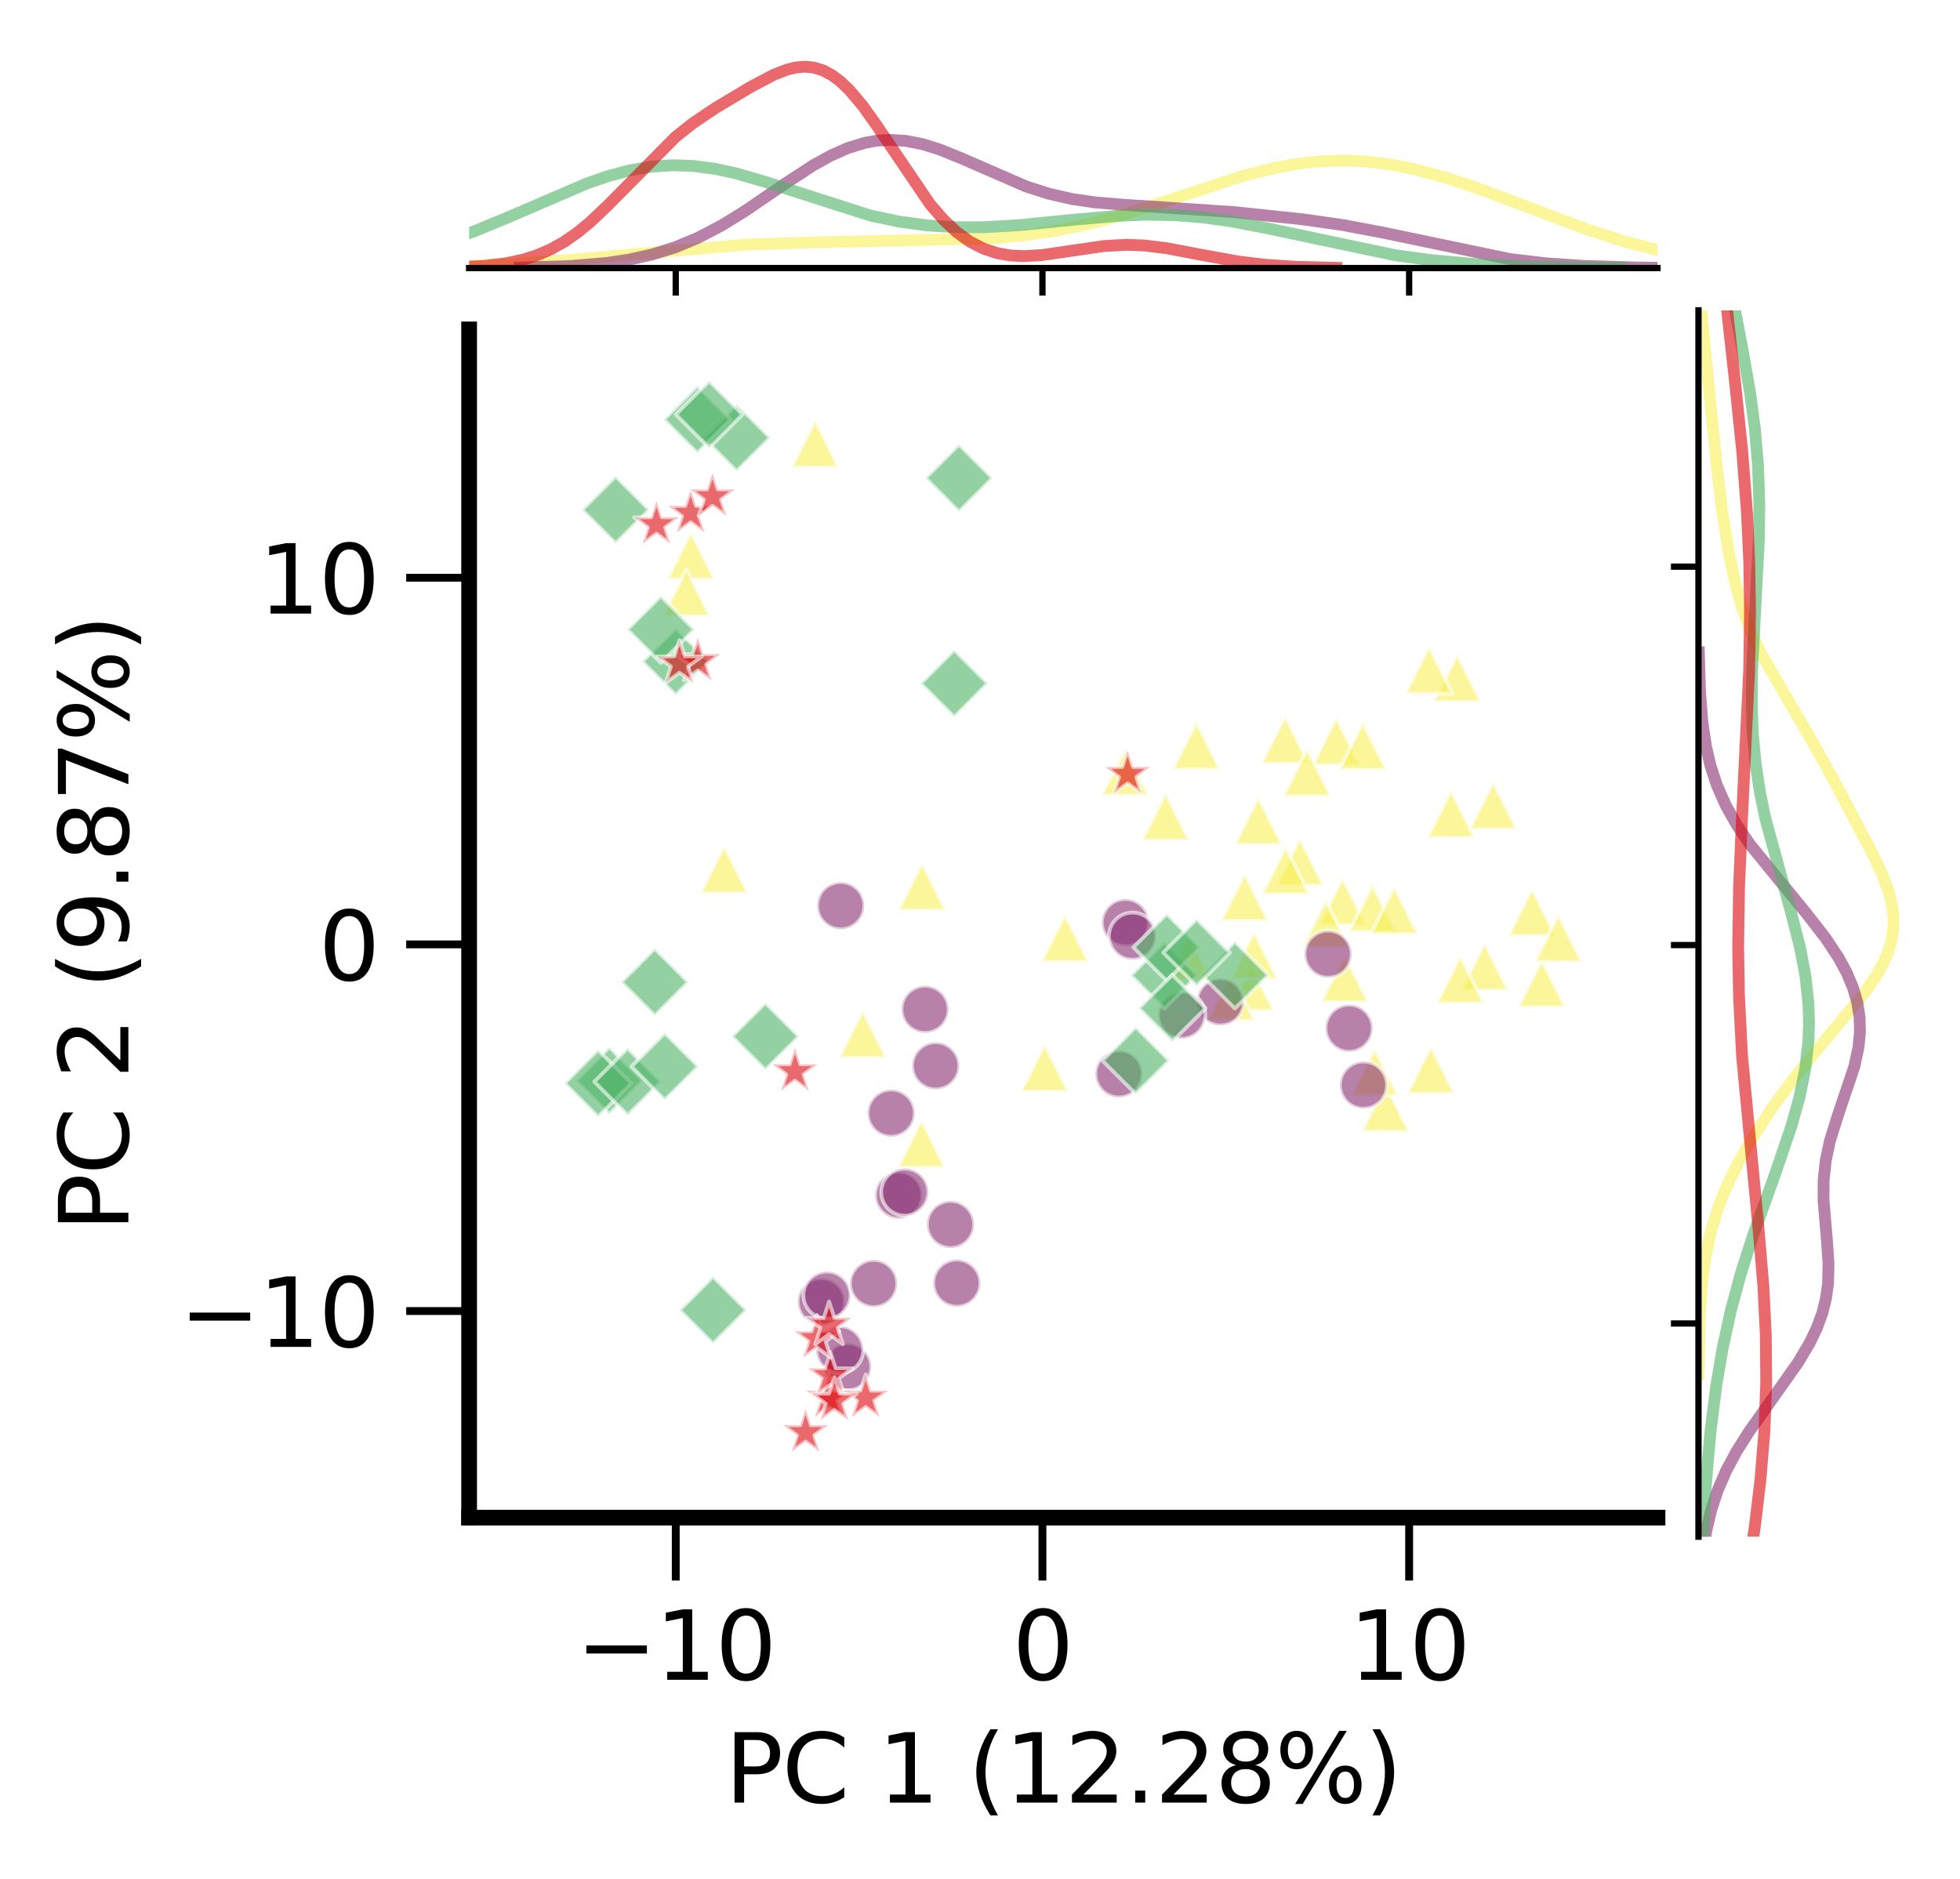 <?xml version="1.0" encoding="utf-8" standalone="no"?>
<!DOCTYPE svg PUBLIC "-//W3C//DTD SVG 1.1//EN"
  "http://www.w3.org/Graphics/SVG/1.1/DTD/svg11.dtd">
<svg xmlns:xlink="http://www.w3.org/1999/xlink" width="249.174pt" height="238.889pt" viewBox="0 0 249.174 238.889" xmlns="http://www.w3.org/2000/svg" version="1.1">
 <defs>
  <style type="text/css">*{stroke-linejoin: round; stroke-linecap: butt}</style>
 </defs>
 <g id="figure_1">
  <g id="patch_1">
   <path d="M 0 238.889 
L 249.174 238.889 
L 249.174 0 
L 0 0 
z
" style="fill: #ffffff"/>
  </g>
  <g id="axes_1">
   <g id="patch_2">
    <path d="M 59.639 192.961 
L 210.717 192.961 
L 210.717 41.884 
L 59.639 41.884 
z
" style="fill: #ffffff"/>
   </g>
   <g id="PathCollection_1">
    <defs>
     <path id="m65400af345" d="M 0 -3 
L -3 3 
L 3 3 
z
" style="stroke: #ffffff; stroke-opacity: 0.6; stroke-width: 0.48"/>
    </defs>
    <g clip-path="url(#p5f5a942e0e)">
     <use xlink:href="#m65400af345" x="158.937" y="125.506" style="fill: #f7f056; fill-opacity: 0.6; stroke: #ffffff; stroke-opacity: 0.6; stroke-width: 0.48"/>
     <use xlink:href="#m65400af345" x="165.247" y="109.579" style="fill: #f7f056; fill-opacity: 0.6; stroke: #ffffff; stroke-opacity: 0.6; stroke-width: 0.48"/>
     <use xlink:href="#m65400af345" x="135.373" y="119.281" style="fill: #f7f056; fill-opacity: 0.6; stroke: #ffffff; stroke-opacity: 0.6; stroke-width: 0.48"/>
     <use xlink:href="#m65400af345" x="185.261" y="86.226" style="fill: #f7f056; fill-opacity: 0.6; stroke: #ffffff; stroke-opacity: 0.6; stroke-width: 0.48"/>
     <use xlink:href="#m65400af345" x="151.163" y="121.723" style="fill: #f7f056; fill-opacity: 0.6; stroke: #ffffff; stroke-opacity: 0.6; stroke-width: 0.48"/>
     <use xlink:href="#m65400af345" x="170.674" y="114.625" style="fill: #f7f056; fill-opacity: 0.6; stroke: #ffffff; stroke-opacity: 0.6; stroke-width: 0.48"/>
     <use xlink:href="#m65400af345" x="156.498" y="126.753" style="fill: #f7f056; fill-opacity: 0.6; stroke: #ffffff; stroke-opacity: 0.6; stroke-width: 0.48"/>
     <use xlink:href="#m65400af345" x="152.099" y="94.83" style="fill: #f7f056; fill-opacity: 0.6; stroke: #ffffff; stroke-opacity: 0.6; stroke-width: 0.48"/>
     <use xlink:href="#m65400af345" x="181.678" y="85.203" style="fill: #f7f056; fill-opacity: 0.6; stroke: #ffffff; stroke-opacity: 0.6; stroke-width: 0.48"/>
     <use xlink:href="#m65400af345" x="184.476" y="103.487" style="fill: #f7f056; fill-opacity: 0.6; stroke: #ffffff; stroke-opacity: 0.6; stroke-width: 0.48"/>
     <use xlink:href="#m65400af345" x="170.951" y="124.413" style="fill: #f7f056; fill-opacity: 0.6; stroke: #ffffff; stroke-opacity: 0.6; stroke-width: 0.48"/>
     <use xlink:href="#m65400af345" x="159.421" y="121.465" style="fill: #f7f056; fill-opacity: 0.6; stroke: #ffffff; stroke-opacity: 0.6; stroke-width: 0.48"/>
     <use xlink:href="#m65400af345" x="109.679" y="131.497" style="fill: #f7f056; fill-opacity: 0.6; stroke: #ffffff; stroke-opacity: 0.6; stroke-width: 0.48"/>
     <use xlink:href="#m65400af345" x="117.145" y="145.444" style="fill: #f7f056; fill-opacity: 0.6; stroke: #ffffff; stroke-opacity: 0.6; stroke-width: 0.48"/>
     <use xlink:href="#m65400af345" x="92.068" y="110.558" style="fill: #f7f056; fill-opacity: 0.6; stroke: #ffffff; stroke-opacity: 0.6; stroke-width: 0.48"/>
     <use xlink:href="#m65400af345" x="163.377" y="94.069" style="fill: #f7f056; fill-opacity: 0.6; stroke: #ffffff; stroke-opacity: 0.6; stroke-width: 0.48"/>
     <use xlink:href="#m65400af345" x="176.124" y="140.862" style="fill: #f7f056; fill-opacity: 0.6; stroke: #ffffff; stroke-opacity: 0.6; stroke-width: 0.48"/>
     <use xlink:href="#m65400af345" x="87.843" y="70.645" style="fill: #f7f056; fill-opacity: 0.6; stroke: #ffffff; stroke-opacity: 0.6; stroke-width: 0.48"/>
     <use xlink:href="#m65400af345" x="159.976" y="104.375" style="fill: #f7f056; fill-opacity: 0.6; stroke: #ffffff; stroke-opacity: 0.6; stroke-width: 0.48"/>
     <use xlink:href="#m65400af345" x="169.875" y="94.261" style="fill: #f7f056; fill-opacity: 0.6; stroke: #ffffff; stroke-opacity: 0.6; stroke-width: 0.48"/>
     <use xlink:href="#m65400af345" x="87.26" y="75.354" style="fill: #f7f056; fill-opacity: 0.6; stroke: #ffffff; stroke-opacity: 0.6; stroke-width: 0.48"/>
     <use xlink:href="#m65400af345" x="163.451" y="110.683" style="fill: #f7f056; fill-opacity: 0.6; stroke: #ffffff; stroke-opacity: 0.6; stroke-width: 0.48"/>
     <use xlink:href="#m65400af345" x="103.633" y="56.418" style="fill: #f7f056; fill-opacity: 0.6; stroke: #ffffff; stroke-opacity: 0.6; stroke-width: 0.48"/>
     <use xlink:href="#m65400af345" x="148.182" y="103.842" style="fill: #f7f056; fill-opacity: 0.6; stroke: #ffffff; stroke-opacity: 0.6; stroke-width: 0.48"/>
     <use xlink:href="#m65400af345" x="174.483" y="115.473" style="fill: #f7f056; fill-opacity: 0.6; stroke: #ffffff; stroke-opacity: 0.6; stroke-width: 0.48"/>
     <use xlink:href="#m65400af345" x="158.23" y="114.089" style="fill: #f7f056; fill-opacity: 0.6; stroke: #ffffff; stroke-opacity: 0.6; stroke-width: 0.48"/>
     <use xlink:href="#m65400af345" x="166.183" y="98.232" style="fill: #f7f056; fill-opacity: 0.6; stroke: #ffffff; stroke-opacity: 0.6; stroke-width: 0.48"/>
     <use xlink:href="#m65400af345" x="174.747" y="136.307" style="fill: #f7f056; fill-opacity: 0.6; stroke: #ffffff; stroke-opacity: 0.6; stroke-width: 0.48"/>
     <use xlink:href="#m65400af345" x="188.742" y="122.931" style="fill: #f7f056; fill-opacity: 0.6; stroke: #ffffff; stroke-opacity: 0.6; stroke-width: 0.48"/>
     <use xlink:href="#m65400af345" x="181.902" y="136.033" style="fill: #f7f056; fill-opacity: 0.6; stroke: #ffffff; stroke-opacity: 0.6; stroke-width: 0.48"/>
     <use xlink:href="#m65400af345" x="173.257" y="94.862" style="fill: #f7f056; fill-opacity: 0.6; stroke: #ffffff; stroke-opacity: 0.6; stroke-width: 0.48"/>
     <use xlink:href="#m65400af345" x="143.06" y="98.136" style="fill: #f7f056; fill-opacity: 0.6; stroke: #ffffff; stroke-opacity: 0.6; stroke-width: 0.48"/>
     <use xlink:href="#m65400af345" x="194.758" y="115.985" style="fill: #f7f056; fill-opacity: 0.6; stroke: #ffffff; stroke-opacity: 0.6; stroke-width: 0.48"/>
     <use xlink:href="#m65400af345" x="177.26" y="115.761" style="fill: #f7f056; fill-opacity: 0.6; stroke: #ffffff; stroke-opacity: 0.6; stroke-width: 0.48"/>
     <use xlink:href="#m65400af345" x="189.833" y="102.447" style="fill: #f7f056; fill-opacity: 0.6; stroke: #ffffff; stroke-opacity: 0.6; stroke-width: 0.48"/>
     <use xlink:href="#m65400af345" x="132.81" y="135.774" style="fill: #f7f056; fill-opacity: 0.6; stroke: #ffffff; stroke-opacity: 0.6; stroke-width: 0.48"/>
     <use xlink:href="#m65400af345" x="168.529" y="117.469" style="fill: #f7f056; fill-opacity: 0.6; stroke: #ffffff; stroke-opacity: 0.6; stroke-width: 0.48"/>
     <use xlink:href="#m65400af345" x="185.643" y="124.566" style="fill: #f7f056; fill-opacity: 0.6; stroke: #ffffff; stroke-opacity: 0.6; stroke-width: 0.48"/>
     <use xlink:href="#m65400af345" x="196.006" y="125.049" style="fill: #f7f056; fill-opacity: 0.6; stroke: #ffffff; stroke-opacity: 0.6; stroke-width: 0.48"/>
     <use xlink:href="#m65400af345" x="198.109" y="119.294" style="fill: #f7f056; fill-opacity: 0.6; stroke: #ffffff; stroke-opacity: 0.6; stroke-width: 0.48"/>
     <use xlink:href="#m65400af345" x="117.22" y="112.725" style="fill: #f7f056; fill-opacity: 0.6; stroke: #ffffff; stroke-opacity: 0.6; stroke-width: 0.48"/>
    </g>
   </g>
   <g id="PathCollection_2">
    <defs>
     <path id="m55127b5830" d="M 0 3 
C 0.796 3 1.559 2.684 2.121 2.121 
C 2.684 1.559 3 0.796 3 0 
C 3 -0.796 2.684 -1.559 2.121 -2.121 
C 1.559 -2.684 0.796 -3 0 -3 
C -0.796 -3 -1.559 -2.684 -2.121 -2.121 
C -2.684 -1.559 -3 -0.796 -3 0 
C -3 0.796 -2.684 1.559 -2.121 2.121 
C -1.559 2.684 -0.796 3 0 3 
z
" style="stroke: #ffffff; stroke-opacity: 0.6; stroke-width: 0.48"/>
    </defs>
    <g clip-path="url(#p5f5a942e0e)">
     <use xlink:href="#m55127b5830" x="104.414" y="165.503" style="fill: #882e72; fill-opacity: 0.6; stroke: #ffffff; stroke-opacity: 0.6; stroke-width: 0.48"/>
     <use xlink:href="#m55127b5830" x="173.335" y="137.963" style="fill: #882e72; fill-opacity: 0.6; stroke: #ffffff; stroke-opacity: 0.6; stroke-width: 0.48"/>
     <use xlink:href="#m55127b5830" x="155.145" y="127.382" style="fill: #882e72; fill-opacity: 0.6; stroke: #ffffff; stroke-opacity: 0.6; stroke-width: 0.48"/>
     <use xlink:href="#m55127b5830" x="171.509" y="130.733" style="fill: #882e72; fill-opacity: 0.6; stroke: #ffffff; stroke-opacity: 0.6; stroke-width: 0.48"/>
     <use xlink:href="#m55127b5830" x="121.638" y="163.144" style="fill: #882e72; fill-opacity: 0.6; stroke: #ffffff; stroke-opacity: 0.6; stroke-width: 0.48"/>
     <use xlink:href="#m55127b5830" x="114.248" y="151.969" style="fill: #882e72; fill-opacity: 0.6; stroke: #ffffff; stroke-opacity: 0.6; stroke-width: 0.48"/>
     <use xlink:href="#m55127b5830" x="143.076" y="117.296" style="fill: #882e72; fill-opacity: 0.6; stroke: #ffffff; stroke-opacity: 0.6; stroke-width: 0.48"/>
     <use xlink:href="#m55127b5830" x="115.028" y="151.566" style="fill: #882e72; fill-opacity: 0.6; stroke: #ffffff; stroke-opacity: 0.6; stroke-width: 0.48"/>
     <use xlink:href="#m55127b5830" x="118.953" y="135.514" style="fill: #882e72; fill-opacity: 0.6; stroke: #ffffff; stroke-opacity: 0.6; stroke-width: 0.48"/>
     <use xlink:href="#m55127b5830" x="117.601" y="128.33" style="fill: #882e72; fill-opacity: 0.6; stroke: #ffffff; stroke-opacity: 0.6; stroke-width: 0.48"/>
     <use xlink:href="#m55127b5830" x="150.236" y="129.076" style="fill: #882e72; fill-opacity: 0.6; stroke: #ffffff; stroke-opacity: 0.6; stroke-width: 0.48"/>
     <use xlink:href="#m55127b5830" x="143.974" y="119.027" style="fill: #882e72; fill-opacity: 0.6; stroke: #ffffff; stroke-opacity: 0.6; stroke-width: 0.48"/>
     <use xlink:href="#m55127b5830" x="113.293" y="141.531" style="fill: #882e72; fill-opacity: 0.6; stroke: #ffffff; stroke-opacity: 0.6; stroke-width: 0.48"/>
     <use xlink:href="#m55127b5830" x="142.251" y="136.537" style="fill: #882e72; fill-opacity: 0.6; stroke: #ffffff; stroke-opacity: 0.6; stroke-width: 0.48"/>
     <use xlink:href="#m55127b5830" x="120.838" y="155.688" style="fill: #882e72; fill-opacity: 0.6; stroke: #ffffff; stroke-opacity: 0.6; stroke-width: 0.48"/>
     <use xlink:href="#m55127b5830" x="105.132" y="164.669" style="fill: #882e72; fill-opacity: 0.6; stroke: #ffffff; stroke-opacity: 0.6; stroke-width: 0.48"/>
     <use xlink:href="#m55127b5830" x="168.838" y="121.312" style="fill: #882e72; fill-opacity: 0.6; stroke: #ffffff; stroke-opacity: 0.6; stroke-width: 0.48"/>
     <use xlink:href="#m55127b5830" x="106.88" y="115.154" style="fill: #882e72; fill-opacity: 0.6; stroke: #ffffff; stroke-opacity: 0.6; stroke-width: 0.48"/>
     <use xlink:href="#m55127b5830" x="107.756" y="173.781" style="fill: #882e72; fill-opacity: 0.6; stroke: #ffffff; stroke-opacity: 0.6; stroke-width: 0.48"/>
     <use xlink:href="#m55127b5830" x="106.754" y="171.615" style="fill: #882e72; fill-opacity: 0.6; stroke: #ffffff; stroke-opacity: 0.6; stroke-width: 0.48"/>
     <use xlink:href="#m55127b5830" x="111.063" y="163.194" style="fill: #882e72; fill-opacity: 0.6; stroke: #ffffff; stroke-opacity: 0.6; stroke-width: 0.48"/>
    </g>
   </g>
   <g id="PathCollection_3">
    <defs>
     <path id="m9bd94d4537" d="M -0 4.243 
L 4.243 0 
L 0 -4.243 
L -4.243 -0 
z
" style="stroke: #ffffff; stroke-opacity: 0.6; stroke-width: 0.48"/>
    </defs>
    <g clip-path="url(#p5f5a942e0e)">
     <use xlink:href="#m9bd94d4537" x="148.018" y="124.019" style="fill: #4eb265; fill-opacity: 0.6; stroke: #ffffff; stroke-opacity: 0.6; stroke-width: 0.48"/>
     <use xlink:href="#m9bd94d4537" x="85.909" y="84.114" style="fill: #4eb265; fill-opacity: 0.6; stroke: #ffffff; stroke-opacity: 0.6; stroke-width: 0.48"/>
     <use xlink:href="#m9bd94d4537" x="121.916" y="60.783" style="fill: #4eb265; fill-opacity: 0.6; stroke: #ffffff; stroke-opacity: 0.6; stroke-width: 0.48"/>
     <use xlink:href="#m9bd94d4537" x="148.324" y="120.458" style="fill: #4eb265; fill-opacity: 0.6; stroke: #ffffff; stroke-opacity: 0.6; stroke-width: 0.48"/>
     <use xlink:href="#m9bd94d4537" x="156.996" y="123.982" style="fill: #4eb265; fill-opacity: 0.6; stroke: #ffffff; stroke-opacity: 0.6; stroke-width: 0.48"/>
     <use xlink:href="#m9bd94d4537" x="77.463" y="137.403" style="fill: #4eb265; fill-opacity: 0.6; stroke: #ffffff; stroke-opacity: 0.6; stroke-width: 0.48"/>
     <use xlink:href="#m9bd94d4537" x="93.651" y="55.648" style="fill: #4eb265; fill-opacity: 0.6; stroke: #ffffff; stroke-opacity: 0.6; stroke-width: 0.48"/>
     <use xlink:href="#m9bd94d4537" x="88.655" y="53.343" style="fill: #4eb265; fill-opacity: 0.6; stroke: #ffffff; stroke-opacity: 0.6; stroke-width: 0.48"/>
     <use xlink:href="#m9bd94d4537" x="90.157" y="52.705" style="fill: #4eb265; fill-opacity: 0.6; stroke: #ffffff; stroke-opacity: 0.6; stroke-width: 0.48"/>
     <use xlink:href="#m9bd94d4537" x="97.304" y="131.781" style="fill: #4eb265; fill-opacity: 0.6; stroke: #ffffff; stroke-opacity: 0.6; stroke-width: 0.48"/>
     <use xlink:href="#m9bd94d4537" x="76.024" y="137.739" style="fill: #4eb265; fill-opacity: 0.6; stroke: #ffffff; stroke-opacity: 0.6; stroke-width: 0.48"/>
     <use xlink:href="#m9bd94d4537" x="149.026" y="128.192" style="fill: #4eb265; fill-opacity: 0.6; stroke: #ffffff; stroke-opacity: 0.6; stroke-width: 0.48"/>
     <use xlink:href="#m9bd94d4537" x="121.309" y="86.896" style="fill: #4eb265; fill-opacity: 0.6; stroke: #ffffff; stroke-opacity: 0.6; stroke-width: 0.48"/>
     <use xlink:href="#m9bd94d4537" x="79.792" y="137.538" style="fill: #4eb265; fill-opacity: 0.6; stroke: #ffffff; stroke-opacity: 0.6; stroke-width: 0.48"/>
     <use xlink:href="#m9bd94d4537" x="78.261" y="64.816" style="fill: #4eb265; fill-opacity: 0.6; stroke: #ffffff; stroke-opacity: 0.6; stroke-width: 0.48"/>
     <use xlink:href="#m9bd94d4537" x="144.386" y="134.85" style="fill: #4eb265; fill-opacity: 0.6; stroke: #ffffff; stroke-opacity: 0.6; stroke-width: 0.48"/>
     <use xlink:href="#m9bd94d4537" x="152.125" y="121.119" style="fill: #4eb265; fill-opacity: 0.6; stroke: #ffffff; stroke-opacity: 0.6; stroke-width: 0.48"/>
     <use xlink:href="#m9bd94d4537" x="90.644" y="166.578" style="fill: #4eb265; fill-opacity: 0.6; stroke: #ffffff; stroke-opacity: 0.6; stroke-width: 0.48"/>
     <use xlink:href="#m9bd94d4537" x="83.239" y="124.869" style="fill: #4eb265; fill-opacity: 0.6; stroke: #ffffff; stroke-opacity: 0.6; stroke-width: 0.48"/>
     <use xlink:href="#m9bd94d4537" x="84.007" y="80.042" style="fill: #4eb265; fill-opacity: 0.6; stroke: #ffffff; stroke-opacity: 0.6; stroke-width: 0.48"/>
     <use xlink:href="#m9bd94d4537" x="84.52" y="135.607" style="fill: #4eb265; fill-opacity: 0.6; stroke: #ffffff; stroke-opacity: 0.6; stroke-width: 0.48"/>
    </g>
   </g>
   <g id="PathCollection_4">
    <defs>
     <path id="mc682f02d51" d="M 0 -3 
L -0.674 -0.927 
L -2.853 -0.927 
L -1.09 0.354 
L -1.763 2.427 
L -0 1.146 
L 1.763 2.427 
L 1.09 0.354 
L 2.853 -0.927 
L 0.674 -0.927 
z
" style="stroke: #ffffff; stroke-opacity: 0.6; stroke-width: 0.48"/>
    </defs>
    <g clip-path="url(#p5f5a942e0e)">
     <use xlink:href="#mc682f02d51" x="83.46" y="66.703" style="fill: #dc050c; fill-opacity: 0.6; stroke: #ffffff; stroke-opacity: 0.6; stroke-width: 0.48"/>
     <use xlink:href="#mc682f02d51" x="88.715" y="84.101" style="fill: #dc050c; fill-opacity: 0.6; stroke: #ffffff; stroke-opacity: 0.6; stroke-width: 0.48"/>
     <use xlink:href="#mc682f02d51" x="86.386" y="84.386" style="fill: #dc050c; fill-opacity: 0.6; stroke: #ffffff; stroke-opacity: 0.6; stroke-width: 0.48"/>
     <use xlink:href="#mc682f02d51" x="87.801" y="65.26" style="fill: #dc050c; fill-opacity: 0.6; stroke: #ffffff; stroke-opacity: 0.6; stroke-width: 0.48"/>
     <use xlink:href="#mc682f02d51" x="101.061" y="136.253" style="fill: #dc050c; fill-opacity: 0.6; stroke: #ffffff; stroke-opacity: 0.6; stroke-width: 0.48"/>
     <use xlink:href="#mc682f02d51" x="105.358" y="177.739" style="fill: #dc050c; fill-opacity: 0.6; stroke: #ffffff; stroke-opacity: 0.6; stroke-width: 0.48"/>
     <use xlink:href="#mc682f02d51" x="105.562" y="174.906" style="fill: #dc050c; fill-opacity: 0.6; stroke: #ffffff; stroke-opacity: 0.6; stroke-width: 0.48"/>
     <use xlink:href="#mc682f02d51" x="110.055" y="177.746" style="fill: #dc050c; fill-opacity: 0.6; stroke: #ffffff; stroke-opacity: 0.6; stroke-width: 0.48"/>
     <use xlink:href="#mc682f02d51" x="106.079" y="178.119" style="fill: #dc050c; fill-opacity: 0.6; stroke: #ffffff; stroke-opacity: 0.6; stroke-width: 0.48"/>
     <use xlink:href="#mc682f02d51" x="103.861" y="170.195" style="fill: #dc050c; fill-opacity: 0.6; stroke: #ffffff; stroke-opacity: 0.6; stroke-width: 0.48"/>
     <use xlink:href="#mc682f02d51" x="143.358" y="98.448" style="fill: #dc050c; fill-opacity: 0.6; stroke: #ffffff; stroke-opacity: 0.6; stroke-width: 0.48"/>
     <use xlink:href="#mc682f02d51" x="90.578" y="63.157" style="fill: #dc050c; fill-opacity: 0.6; stroke: #ffffff; stroke-opacity: 0.6; stroke-width: 0.48"/>
     <use xlink:href="#mc682f02d51" x="105.399" y="168.484" style="fill: #dc050c; fill-opacity: 0.6; stroke: #ffffff; stroke-opacity: 0.6; stroke-width: 0.48"/>
     <use xlink:href="#mc682f02d51" x="102.411" y="182.14" style="fill: #dc050c; fill-opacity: 0.6; stroke: #ffffff; stroke-opacity: 0.6; stroke-width: 0.48"/>
    </g>
   </g>
   <g id="matplotlib.axis_1">
    <g id="xtick_1">
     <g id="line2d_1">
      <defs>
       <path id="m75253c692a" d="M 0 0 
L 0 8 
" style="stroke: #000000"/>
      </defs>
      <g>
       <use xlink:href="#m75253c692a" x="85.907" y="192.961" style="stroke: #000000"/>
      </g>
     </g>
     <g id="text_1">
      <!-- −10 -->
      <g transform="translate(73.245 213.579) scale(0.12 -0.12)">
       <defs>
        <path id="DejaVuSans-2212" d="M 678 2272 
L 4684 2272 
L 4684 1741 
L 678 1741 
L 678 2272 
z
" transform="scale(0.016)"/>
        <path id="DejaVuSans-31" d="M 794 531 
L 1825 531 
L 1825 4091 
L 703 3866 
L 703 4441 
L 1819 4666 
L 2450 4666 
L 2450 531 
L 3481 531 
L 3481 0 
L 794 0 
L 794 531 
z
" transform="scale(0.016)"/>
        <path id="DejaVuSans-30" d="M 2034 4250 
Q 1547 4250 1301 3770 
Q 1056 3291 1056 2328 
Q 1056 1369 1301 889 
Q 1547 409 2034 409 
Q 2525 409 2770 889 
Q 3016 1369 3016 2328 
Q 3016 3291 2770 3770 
Q 2525 4250 2034 4250 
z
M 2034 4750 
Q 2819 4750 3233 4129 
Q 3647 3509 3647 2328 
Q 3647 1150 3233 529 
Q 2819 -91 2034 -91 
Q 1250 -91 836 529 
Q 422 1150 422 2328 
Q 422 3509 836 4129 
Q 1250 4750 2034 4750 
z
" transform="scale(0.016)"/>
       </defs>
       <use xlink:href="#DejaVuSans-2212"/>
       <use xlink:href="#DejaVuSans-31" x="83.789"/>
       <use xlink:href="#DejaVuSans-30" x="147.412"/>
      </g>
     </g>
    </g>
    <g id="xtick_2">
     <g id="line2d_2">
      <g>
       <use xlink:href="#m75253c692a" x="132.525" y="192.961" style="stroke: #000000"/>
      </g>
     </g>
     <g id="text_2">
      <!-- 0 -->
      <g transform="translate(128.708 213.579) scale(0.12 -0.12)">
       <use xlink:href="#DejaVuSans-30"/>
      </g>
     </g>
    </g>
    <g id="xtick_3">
     <g id="line2d_3">
      <g>
       <use xlink:href="#m75253c692a" x="179.143" y="192.961" style="stroke: #000000"/>
      </g>
     </g>
     <g id="text_3">
      <!-- 10 -->
      <g transform="translate(171.508 213.579) scale(0.12 -0.12)">
       <use xlink:href="#DejaVuSans-31"/>
       <use xlink:href="#DejaVuSans-30" x="63.623"/>
      </g>
     </g>
    </g>
    <g id="text_4">
     <!-- PC 1 (12.28%) -->
     <g transform="translate(92.18 229.193) scale(0.12 -0.12)">
      <defs>
       <path id="DejaVuSans-50" d="M 1259 4147 
L 1259 2394 
L 2053 2394 
Q 2494 2394 2734 2622 
Q 2975 2850 2975 3272 
Q 2975 3691 2734 3919 
Q 2494 4147 2053 4147 
L 1259 4147 
z
M 628 4666 
L 2053 4666 
Q 2838 4666 3239 4311 
Q 3641 3956 3641 3272 
Q 3641 2581 3239 2228 
Q 2838 1875 2053 1875 
L 1259 1875 
L 1259 0 
L 628 0 
L 628 4666 
z
" transform="scale(0.016)"/>
       <path id="DejaVuSans-43" d="M 4122 4306 
L 4122 3641 
Q 3803 3938 3442 4084 
Q 3081 4231 2675 4231 
Q 1875 4231 1450 3742 
Q 1025 3253 1025 2328 
Q 1025 1406 1450 917 
Q 1875 428 2675 428 
Q 3081 428 3442 575 
Q 3803 722 4122 1019 
L 4122 359 
Q 3791 134 3420 21 
Q 3050 -91 2638 -91 
Q 1578 -91 968 557 
Q 359 1206 359 2328 
Q 359 3453 968 4101 
Q 1578 4750 2638 4750 
Q 3056 4750 3426 4639 
Q 3797 4528 4122 4306 
z
" transform="scale(0.016)"/>
       <path id="DejaVuSans-20" transform="scale(0.016)"/>
       <path id="DejaVuSans-28" d="M 1984 4856 
Q 1566 4138 1362 3434 
Q 1159 2731 1159 2009 
Q 1159 1288 1364 580 
Q 1569 -128 1984 -844 
L 1484 -844 
Q 1016 -109 783 600 
Q 550 1309 550 2009 
Q 550 2706 781 3412 
Q 1013 4119 1484 4856 
L 1984 4856 
z
" transform="scale(0.016)"/>
       <path id="DejaVuSans-32" d="M 1228 531 
L 3431 531 
L 3431 0 
L 469 0 
L 469 531 
Q 828 903 1448 1529 
Q 2069 2156 2228 2338 
Q 2531 2678 2651 2914 
Q 2772 3150 2772 3378 
Q 2772 3750 2511 3984 
Q 2250 4219 1831 4219 
Q 1534 4219 1204 4116 
Q 875 4013 500 3803 
L 500 4441 
Q 881 4594 1212 4672 
Q 1544 4750 1819 4750 
Q 2544 4750 2975 4387 
Q 3406 4025 3406 3419 
Q 3406 3131 3298 2873 
Q 3191 2616 2906 2266 
Q 2828 2175 2409 1742 
Q 1991 1309 1228 531 
z
" transform="scale(0.016)"/>
       <path id="DejaVuSans-2e" d="M 684 794 
L 1344 794 
L 1344 0 
L 684 0 
L 684 794 
z
" transform="scale(0.016)"/>
       <path id="DejaVuSans-38" d="M 2034 2216 
Q 1584 2216 1326 1975 
Q 1069 1734 1069 1313 
Q 1069 891 1326 650 
Q 1584 409 2034 409 
Q 2484 409 2743 651 
Q 3003 894 3003 1313 
Q 3003 1734 2745 1975 
Q 2488 2216 2034 2216 
z
M 1403 2484 
Q 997 2584 770 2862 
Q 544 3141 544 3541 
Q 544 4100 942 4425 
Q 1341 4750 2034 4750 
Q 2731 4750 3128 4425 
Q 3525 4100 3525 3541 
Q 3525 3141 3298 2862 
Q 3072 2584 2669 2484 
Q 3125 2378 3379 2068 
Q 3634 1759 3634 1313 
Q 3634 634 3220 271 
Q 2806 -91 2034 -91 
Q 1263 -91 848 271 
Q 434 634 434 1313 
Q 434 1759 690 2068 
Q 947 2378 1403 2484 
z
M 1172 3481 
Q 1172 3119 1398 2916 
Q 1625 2713 2034 2713 
Q 2441 2713 2670 2916 
Q 2900 3119 2900 3481 
Q 2900 3844 2670 4047 
Q 2441 4250 2034 4250 
Q 1625 4250 1398 4047 
Q 1172 3844 1172 3481 
z
" transform="scale(0.016)"/>
       <path id="DejaVuSans-25" d="M 4653 2053 
Q 4381 2053 4226 1822 
Q 4072 1591 4072 1178 
Q 4072 772 4226 539 
Q 4381 306 4653 306 
Q 4919 306 5073 539 
Q 5228 772 5228 1178 
Q 5228 1588 5073 1820 
Q 4919 2053 4653 2053 
z
M 4653 2450 
Q 5147 2450 5437 2106 
Q 5728 1763 5728 1178 
Q 5728 594 5436 251 
Q 5144 -91 4653 -91 
Q 4153 -91 3862 251 
Q 3572 594 3572 1178 
Q 3572 1766 3864 2108 
Q 4156 2450 4653 2450 
z
M 1428 4353 
Q 1159 4353 1004 4120 
Q 850 3888 850 3481 
Q 850 3069 1003 2837 
Q 1156 2606 1428 2606 
Q 1700 2606 1854 2837 
Q 2009 3069 2009 3481 
Q 2009 3884 1853 4118 
Q 1697 4353 1428 4353 
z
M 4250 4750 
L 4750 4750 
L 1831 -91 
L 1331 -91 
L 4250 4750 
z
M 1428 4750 
Q 1922 4750 2215 4408 
Q 2509 4066 2509 3481 
Q 2509 2891 2217 2550 
Q 1925 2209 1428 2209 
Q 931 2209 642 2551 
Q 353 2894 353 3481 
Q 353 4063 643 4406 
Q 934 4750 1428 4750 
z
" transform="scale(0.016)"/>
       <path id="DejaVuSans-29" d="M 513 4856 
L 1013 4856 
Q 1481 4119 1714 3412 
Q 1947 2706 1947 2009 
Q 1947 1309 1714 600 
Q 1481 -109 1013 -844 
L 513 -844 
Q 928 -128 1133 580 
Q 1338 1288 1338 2009 
Q 1338 2731 1133 3434 
Q 928 4138 513 4856 
z
" transform="scale(0.016)"/>
      </defs>
      <use xlink:href="#DejaVuSans-50"/>
      <use xlink:href="#DejaVuSans-43" x="60.303"/>
      <use xlink:href="#DejaVuSans-20" x="130.127"/>
      <use xlink:href="#DejaVuSans-31" x="161.914"/>
      <use xlink:href="#DejaVuSans-20" x="225.537"/>
      <use xlink:href="#DejaVuSans-28" x="257.324"/>
      <use xlink:href="#DejaVuSans-31" x="296.338"/>
      <use xlink:href="#DejaVuSans-32" x="359.961"/>
      <use xlink:href="#DejaVuSans-2e" x="423.584"/>
      <use xlink:href="#DejaVuSans-32" x="455.371"/>
      <use xlink:href="#DejaVuSans-38" x="518.994"/>
      <use xlink:href="#DejaVuSans-25" x="582.617"/>
      <use xlink:href="#DejaVuSans-29" x="677.637"/>
     </g>
    </g>
   </g>
   <g id="matplotlib.axis_2">
    <g id="ytick_1">
     <g id="line2d_4">
      <defs>
       <path id="me4dbff9651" d="M 0 0 
L -8 0 
" style="stroke: #000000"/>
      </defs>
      <g>
       <use xlink:href="#me4dbff9651" x="59.639" y="166.693" style="stroke: #000000"/>
      </g>
     </g>
     <g id="text_5">
      <!-- −10 -->
      <g transform="translate(22.814 171.252) scale(0.12 -0.12)">
       <use xlink:href="#DejaVuSans-2212"/>
       <use xlink:href="#DejaVuSans-31" x="83.789"/>
       <use xlink:href="#DejaVuSans-30" x="147.412"/>
      </g>
     </g>
    </g>
    <g id="ytick_2">
     <g id="line2d_5">
      <g>
       <use xlink:href="#me4dbff9651" x="59.639" y="120.076" style="stroke: #000000"/>
      </g>
     </g>
     <g id="text_6">
      <!-- 0 -->
      <g transform="translate(40.504 124.635) scale(0.12 -0.12)">
       <use xlink:href="#DejaVuSans-30"/>
      </g>
     </g>
    </g>
    <g id="ytick_3">
     <g id="line2d_6">
      <g>
       <use xlink:href="#me4dbff9651" x="59.639" y="73.458" style="stroke: #000000"/>
      </g>
     </g>
     <g id="text_7">
      <!-- 10 -->
      <g transform="translate(32.869 78.017) scale(0.12 -0.12)">
       <use xlink:href="#DejaVuSans-31"/>
       <use xlink:href="#DejaVuSans-30" x="63.623"/>
      </g>
     </g>
    </g>
    <g id="text_8">
     <!-- PC 2 (9.87%) -->
     <g transform="translate(16.318 156.604) rotate(-90) scale(0.12 -0.12)">
      <defs>
       <path id="DejaVuSans-39" d="M 703 97 
L 703 672 
Q 941 559 1184 500 
Q 1428 441 1663 441 
Q 2288 441 2617 861 
Q 2947 1281 2994 2138 
Q 2813 1869 2534 1725 
Q 2256 1581 1919 1581 
Q 1219 1581 811 2004 
Q 403 2428 403 3163 
Q 403 3881 828 4315 
Q 1253 4750 1959 4750 
Q 2769 4750 3195 4129 
Q 3622 3509 3622 2328 
Q 3622 1225 3098 567 
Q 2575 -91 1691 -91 
Q 1453 -91 1209 -44 
Q 966 3 703 97 
z
M 1959 2075 
Q 2384 2075 2632 2365 
Q 2881 2656 2881 3163 
Q 2881 3666 2632 3958 
Q 2384 4250 1959 4250 
Q 1534 4250 1286 3958 
Q 1038 3666 1038 3163 
Q 1038 2656 1286 2365 
Q 1534 2075 1959 2075 
z
" transform="scale(0.016)"/>
       <path id="DejaVuSans-37" d="M 525 4666 
L 3525 4666 
L 3525 4397 
L 1831 0 
L 1172 0 
L 2766 4134 
L 525 4134 
L 525 4666 
z
" transform="scale(0.016)"/>
      </defs>
      <use xlink:href="#DejaVuSans-50"/>
      <use xlink:href="#DejaVuSans-43" x="60.303"/>
      <use xlink:href="#DejaVuSans-20" x="130.127"/>
      <use xlink:href="#DejaVuSans-32" x="161.914"/>
      <use xlink:href="#DejaVuSans-20" x="225.537"/>
      <use xlink:href="#DejaVuSans-28" x="257.324"/>
      <use xlink:href="#DejaVuSans-39" x="296.338"/>
      <use xlink:href="#DejaVuSans-2e" x="359.961"/>
      <use xlink:href="#DejaVuSans-38" x="391.748"/>
      <use xlink:href="#DejaVuSans-37" x="455.371"/>
      <use xlink:href="#DejaVuSans-25" x="518.994"/>
      <use xlink:href="#DejaVuSans-29" x="614.014"/>
     </g>
    </g>
   </g>
   <g id="patch_3">
    <path d="M 59.639 192.961 
L 59.639 41.884 
" style="fill: none; stroke: #000000; stroke-width: 2; stroke-linejoin: miter; stroke-linecap: square"/>
   </g>
   <g id="patch_4">
    <path d="M 59.639 192.961 
L 210.717 192.961 
" style="fill: none; stroke: #000000; stroke-width: 2; stroke-linejoin: miter; stroke-linecap: square"/>
   </g>
  </g>
  <g id="axes_2">
   <g id="patch_5">
    <path d="M 59.639 34.084 
L 210.717 34.084 
L 210.717 7.2 
L 59.639 7.2 
z
" style="fill: #ffffff"/>
   </g>
   <g id="matplotlib.axis_3">
    <g id="xtick_4">
     <g id="line2d_7">
      <defs>
       <path id="ma18a5906cf" d="M 0 0 
L 0 3.5 
" style="stroke: #000000; stroke-width: 0.8"/>
      </defs>
      <g>
       <use xlink:href="#ma18a5906cf" x="85.907" y="34.084" style="stroke: #000000; stroke-width: 0.8"/>
      </g>
     </g>
    </g>
    <g id="xtick_5">
     <g id="line2d_8">
      <g>
       <use xlink:href="#ma18a5906cf" x="132.525" y="34.084" style="stroke: #000000; stroke-width: 0.8"/>
      </g>
     </g>
    </g>
    <g id="xtick_6">
     <g id="line2d_9">
      <g>
       <use xlink:href="#ma18a5906cf" x="179.143" y="34.084" style="stroke: #000000; stroke-width: 0.8"/>
      </g>
     </g>
    </g>
   </g>
   <g id="matplotlib.axis_4">
    <g id="ytick_4"/>
    <g id="ytick_5"/>
   </g>
   <g id="line2d_10">
    <path d="M 44.201 34.068 
L 57.068 33.917 
L 64.986 33.594 
L 71.915 33.083 
L 94.68 31.106 
L 102.598 30.845 
L 126.353 30.3 
L 130.312 29.909 
L 134.271 29.319 
L 138.231 28.506 
L 142.19 27.475 
L 147.139 25.934 
L 158.026 22.363 
L 161.985 21.362 
L 164.955 20.823 
L 167.924 20.499 
L 170.894 20.408 
L 173.863 20.553 
L 176.832 20.927 
L 179.802 21.512 
L 183.761 22.573 
L 187.72 23.884 
L 193.659 26.121 
L 201.577 29.107 
L 206.526 30.703 
L 210.485 31.74 
L 214.444 32.545 
L 218.403 33.13 
L 223.352 33.602 
L 229.291 33.898 
L 237.209 34.042 
L 241.168 34.066 
L 241.168 34.066 
" clip-path="url(#p825c7aff07)" style="fill: none; stroke: #f7f056; stroke-opacity: 0.6; stroke-width: 1.5; stroke-linecap: square"/>
   </g>
   <g id="line2d_11">
    <path d="M 66.085 34.025 
L 72.669 33.817 
L 77.058 33.445 
L 79.984 33.008 
L 82.911 32.357 
L 85.837 31.44 
L 88.763 30.221 
L 91.689 28.694 
L 94.615 26.896 
L 99.736 23.399 
L 103.394 21.013 
L 105.589 19.795 
L 107.784 18.824 
L 109.978 18.154 
L 111.441 17.893 
L 112.904 17.784 
L 115.099 17.903 
L 117.294 18.331 
L 119.488 19.017 
L 122.415 20.21 
L 130.462 23.713 
L 133.388 24.648 
L 136.314 25.312 
L 139.24 25.737 
L 142.898 26.04 
L 156.798 26.962 
L 165.576 27.883 
L 170.697 28.611 
L 175.818 29.577 
L 191.912 32.931 
L 196.302 33.46 
L 201.423 33.819 
L 208.007 34.013 
L 211.664 34.054 
L 211.664 34.054 
" clip-path="url(#p825c7aff07)" style="fill: none; stroke: #882e72; stroke-opacity: 0.6; stroke-width: 1.5; stroke-linecap: square"/>
   </g>
   <g id="line2d_12">
    <path d="M 26.909 34.038 
L 35.914 33.85 
L 41.317 33.544 
L 45.82 33.077 
L 49.422 32.507 
L 53.024 31.721 
L 56.626 30.695 
L 60.228 29.432 
L 64.731 27.577 
L 74.636 23.31 
L 77.338 22.383 
L 80.039 21.666 
L 82.741 21.2 
L 85.443 21.01 
L 88.144 21.1 
L 90.846 21.455 
L 93.547 22.037 
L 97.149 23.08 
L 110.657 27.407 
L 114.259 28.166 
L 117.861 28.66 
L 121.463 28.891 
L 125.065 28.89 
L 129.568 28.631 
L 136.772 27.912 
L 142.175 27.441 
L 145.777 27.299 
L 149.379 27.359 
L 152.981 27.645 
L 156.583 28.148 
L 161.086 29.018 
L 177.295 32.44 
L 181.797 33.058 
L 187.201 33.553 
L 193.504 33.867 
L 201.609 34.028 
L 206.111 34.06 
L 206.111 34.06 
" clip-path="url(#p825c7aff07)" style="fill: none; stroke: #4eb265; stroke-opacity: 0.6; stroke-width: 1.5; stroke-linecap: square"/>
   </g>
   <g id="line2d_13">
    <path d="M 56.921 34.026 
L 61.463 33.819 
L 64.301 33.481 
L 66.572 32.993 
L 68.276 32.45 
L 69.979 31.717 
L 71.682 30.768 
L 73.385 29.59 
L 75.088 28.188 
L 77.359 26.024 
L 85.875 17.419 
L 88.146 15.624 
L 90.984 13.715 
L 95.526 11.003 
L 98.365 9.51 
L 100.068 8.848 
L 101.203 8.575 
L 102.339 8.479 
L 103.474 8.594 
L 104.609 8.943 
L 105.745 9.542 
L 106.88 10.392 
L 108.016 11.482 
L 109.719 13.514 
L 111.422 15.909 
L 118.235 25.964 
L 119.938 27.926 
L 121.641 29.522 
L 123.344 30.747 
L 125.047 31.621 
L 126.75 32.184 
L 128.454 32.483 
L 130.157 32.568 
L 132.428 32.436 
L 135.834 31.942 
L 140.376 31.279 
L 143.214 31.127 
L 145.485 31.213 
L 148.324 31.561 
L 152.865 32.426 
L 157.407 33.247 
L 160.814 33.662 
L 164.788 33.927 
L 169.897 34.051 
L 169.897 34.051 
" clip-path="url(#p825c7aff07)" style="fill: none; stroke: #dc050c; stroke-opacity: 0.6; stroke-width: 1.5; stroke-linecap: square"/>
   </g>
   <g id="patch_6">
    <path d="M 59.639 34.084 
L 210.717 34.084 
" style="fill: none; stroke: #000000; stroke-width: 0.8; stroke-linejoin: miter; stroke-linecap: square"/>
   </g>
  </g>
  <g id="axes_3">
   <g id="patch_7">
    <path d="M 215.926 195.385 
L 241.974 195.385 
L 241.974 39.46 
L 215.926 39.46 
z
" style="fill: #ffffff"/>
   </g>
   <g id="matplotlib.axis_5">
    <g id="xtick_7"/>
    <g id="xtick_8"/>
   </g>
   <g id="matplotlib.axis_6">
    <g id="ytick_6">
     <g id="line2d_14">
      <defs>
       <path id="m6126c91e22" d="M 0 0 
L -3.5 0 
" style="stroke: #000000; stroke-width: 0.8"/>
      </defs>
      <g>
       <use xlink:href="#m6126c91e22" x="215.926" y="168.274" style="stroke: #000000; stroke-width: 0.8"/>
      </g>
     </g>
    </g>
    <g id="ytick_7">
     <g id="line2d_15">
      <g>
       <use xlink:href="#m6126c91e22" x="215.926" y="120.161" style="stroke: #000000; stroke-width: 0.8"/>
      </g>
     </g>
    </g>
    <g id="ytick_8">
     <g id="line2d_16">
      <g>
       <use xlink:href="#m6126c91e22" x="215.926" y="72.047" style="stroke: #000000; stroke-width: 0.8"/>
      </g>
     </g>
    </g>
   </g>
   <g id="line2d_17">
    <path d="M 215.945 174.72 
L 216.092 167.251 
L 216.409 162.769 
L 216.815 159.781 
L 217.445 156.794 
L 218.343 153.806 
L 219.529 150.819 
L 220.991 147.831 
L 222.696 144.843 
L 225.123 141.109 
L 227.853 137.374 
L 230.873 133.64 
L 237.088 126.17 
L 238.611 123.93 
L 239.433 122.436 
L 240.068 120.942 
L 240.496 119.448 
L 240.708 117.954 
L 240.709 116.461 
L 240.51 114.967 
L 240.136 113.473 
L 239.311 111.232 
L 237.895 108.244 
L 232.773 98.535 
L 230.258 94.053 
L 223.725 82.849 
L 222.399 79.862 
L 221.351 76.874 
L 220.54 73.886 
L 219.761 70.152 
L 218.93 64.924 
L 218.214 58.948 
L 216.356 40.275 
L 216.06 34.3 
L 215.944 26.831 
L 215.941 26.084 
L 215.941 26.084 
" clip-path="url(#p743ea414cf)" style="fill: none; stroke: #f7f056; stroke-opacity: 0.6; stroke-width: 1.5; stroke-linecap: square"/>
   </g>
   <g id="line2d_18">
    <path d="M 215.968 207.723 
L 216.151 201.453 
L 216.461 197.691 
L 216.94 194.556 
L 217.53 192.048 
L 218.351 189.54 
L 219.431 187.032 
L 220.777 184.524 
L 222.362 182.016 
L 225.038 178.253 
L 228.589 173.237 
L 230.076 170.729 
L 230.978 168.848 
L 231.668 166.967 
L 232.137 165.086 
L 232.396 163.205 
L 232.461 160.697 
L 232.244 157.562 
L 231.822 152.546 
L 231.838 150.038 
L 232.11 147.53 
L 232.65 145.022 
L 233.624 141.887 
L 235.74 135.617 
L 236.277 133.108 
L 236.456 131.227 
L 236.408 129.346 
L 236.115 127.465 
L 235.571 125.584 
L 234.784 123.703 
L 233.77 121.822 
L 232.114 119.314 
L 229.681 116.179 
L 222.496 107.401 
L 220.802 104.893 
L 219.392 102.385 
L 218.283 99.877 
L 217.456 97.369 
L 216.873 94.861 
L 216.412 91.726 
L 216.123 87.964 
L 215.976 82.947 
L 215.976 82.947 
" clip-path="url(#p743ea414cf)" style="fill: none; stroke: #882e72; stroke-opacity: 0.6; stroke-width: 1.5; stroke-linecap: square"/>
   </g>
   <g id="line2d_19">
    <path d="M 215.94 226.872 
L 216.089 207.981 
L 216.39 197.354 
L 216.839 189.089 
L 217.454 182.005 
L 218.201 176.102 
L 219.006 171.379 
L 220.036 166.656 
L 221.312 161.933 
L 222.821 157.21 
L 225.785 148.945 
L 227.788 143.042 
L 228.769 139.5 
L 229.491 135.958 
L 229.9 132.415 
L 229.983 130.054 
L 229.912 127.693 
L 229.532 124.151 
L 228.868 120.608 
L 227.67 115.886 
L 224.43 104.079 
L 223.706 100.536 
L 223.176 96.994 
L 222.846 93.452 
L 222.702 89.91 
L 222.745 85.187 
L 223.11 78.103 
L 223.607 68.657 
L 223.659 63.935 
L 223.496 59.212 
L 223.094 54.489 
L 222.462 49.766 
L 221.417 43.863 
L 218.016 26.152 
L 217.217 20.249 
L 216.659 14.345 
L 216.259 7.261 
L 216.039 -1 
L 216.039 -1 
" clip-path="url(#p743ea414cf)" style="fill: none; stroke: #4eb265; stroke-opacity: 0.6; stroke-width: 1.5; stroke-linecap: square"/>
   </g>
   <g id="line2d_20">
    <path d="M 216.967 239.889 
L 217.556 232.653 
L 218.4 224.972 
L 219.458 217.291 
L 221.426 205.002 
L 223.073 194.248 
L 223.81 188.104 
L 224.312 181.959 
L 224.539 175.814 
L 224.484 169.67 
L 224.176 163.525 
L 223.527 155.844 
L 221.471 134.338 
L 221.079 126.657 
L 220.972 120.512 
L 221.083 112.831 
L 221.479 103.614 
L 222.373 85.18 
L 222.483 77.5 
L 222.378 71.355 
L 222.093 65.21 
L 221.503 57.529 
L 220.545 48.312 
L 217.834 23.734 
L 217.106 14.517 
L 216.597 5.3 
L 216.361 -1 
L 216.361 -1 
" clip-path="url(#p743ea414cf)" style="fill: none; stroke: #dc050c; stroke-opacity: 0.6; stroke-width: 1.5; stroke-linecap: square"/>
   </g>
   <g id="patch_8">
    <path d="M 215.926 195.385 
L 215.926 39.46 
" style="fill: none; stroke: #000000; stroke-width: 0.8; stroke-linejoin: miter; stroke-linecap: square"/>
   </g>
  </g>
 </g>
 <defs>
  <clipPath id="p5f5a942e0e">
   <rect x="59.639" y="41.884" width="151.077" height="151.077"/>
  </clipPath>
  <clipPath id="p825c7aff07">
   <rect x="59.639" y="7.2" width="151.077" height="26.884"/>
  </clipPath>
  <clipPath id="p743ea414cf">
   <rect x="215.926" y="39.46" width="26.048" height="155.925"/>
  </clipPath>
 </defs>
</svg>
